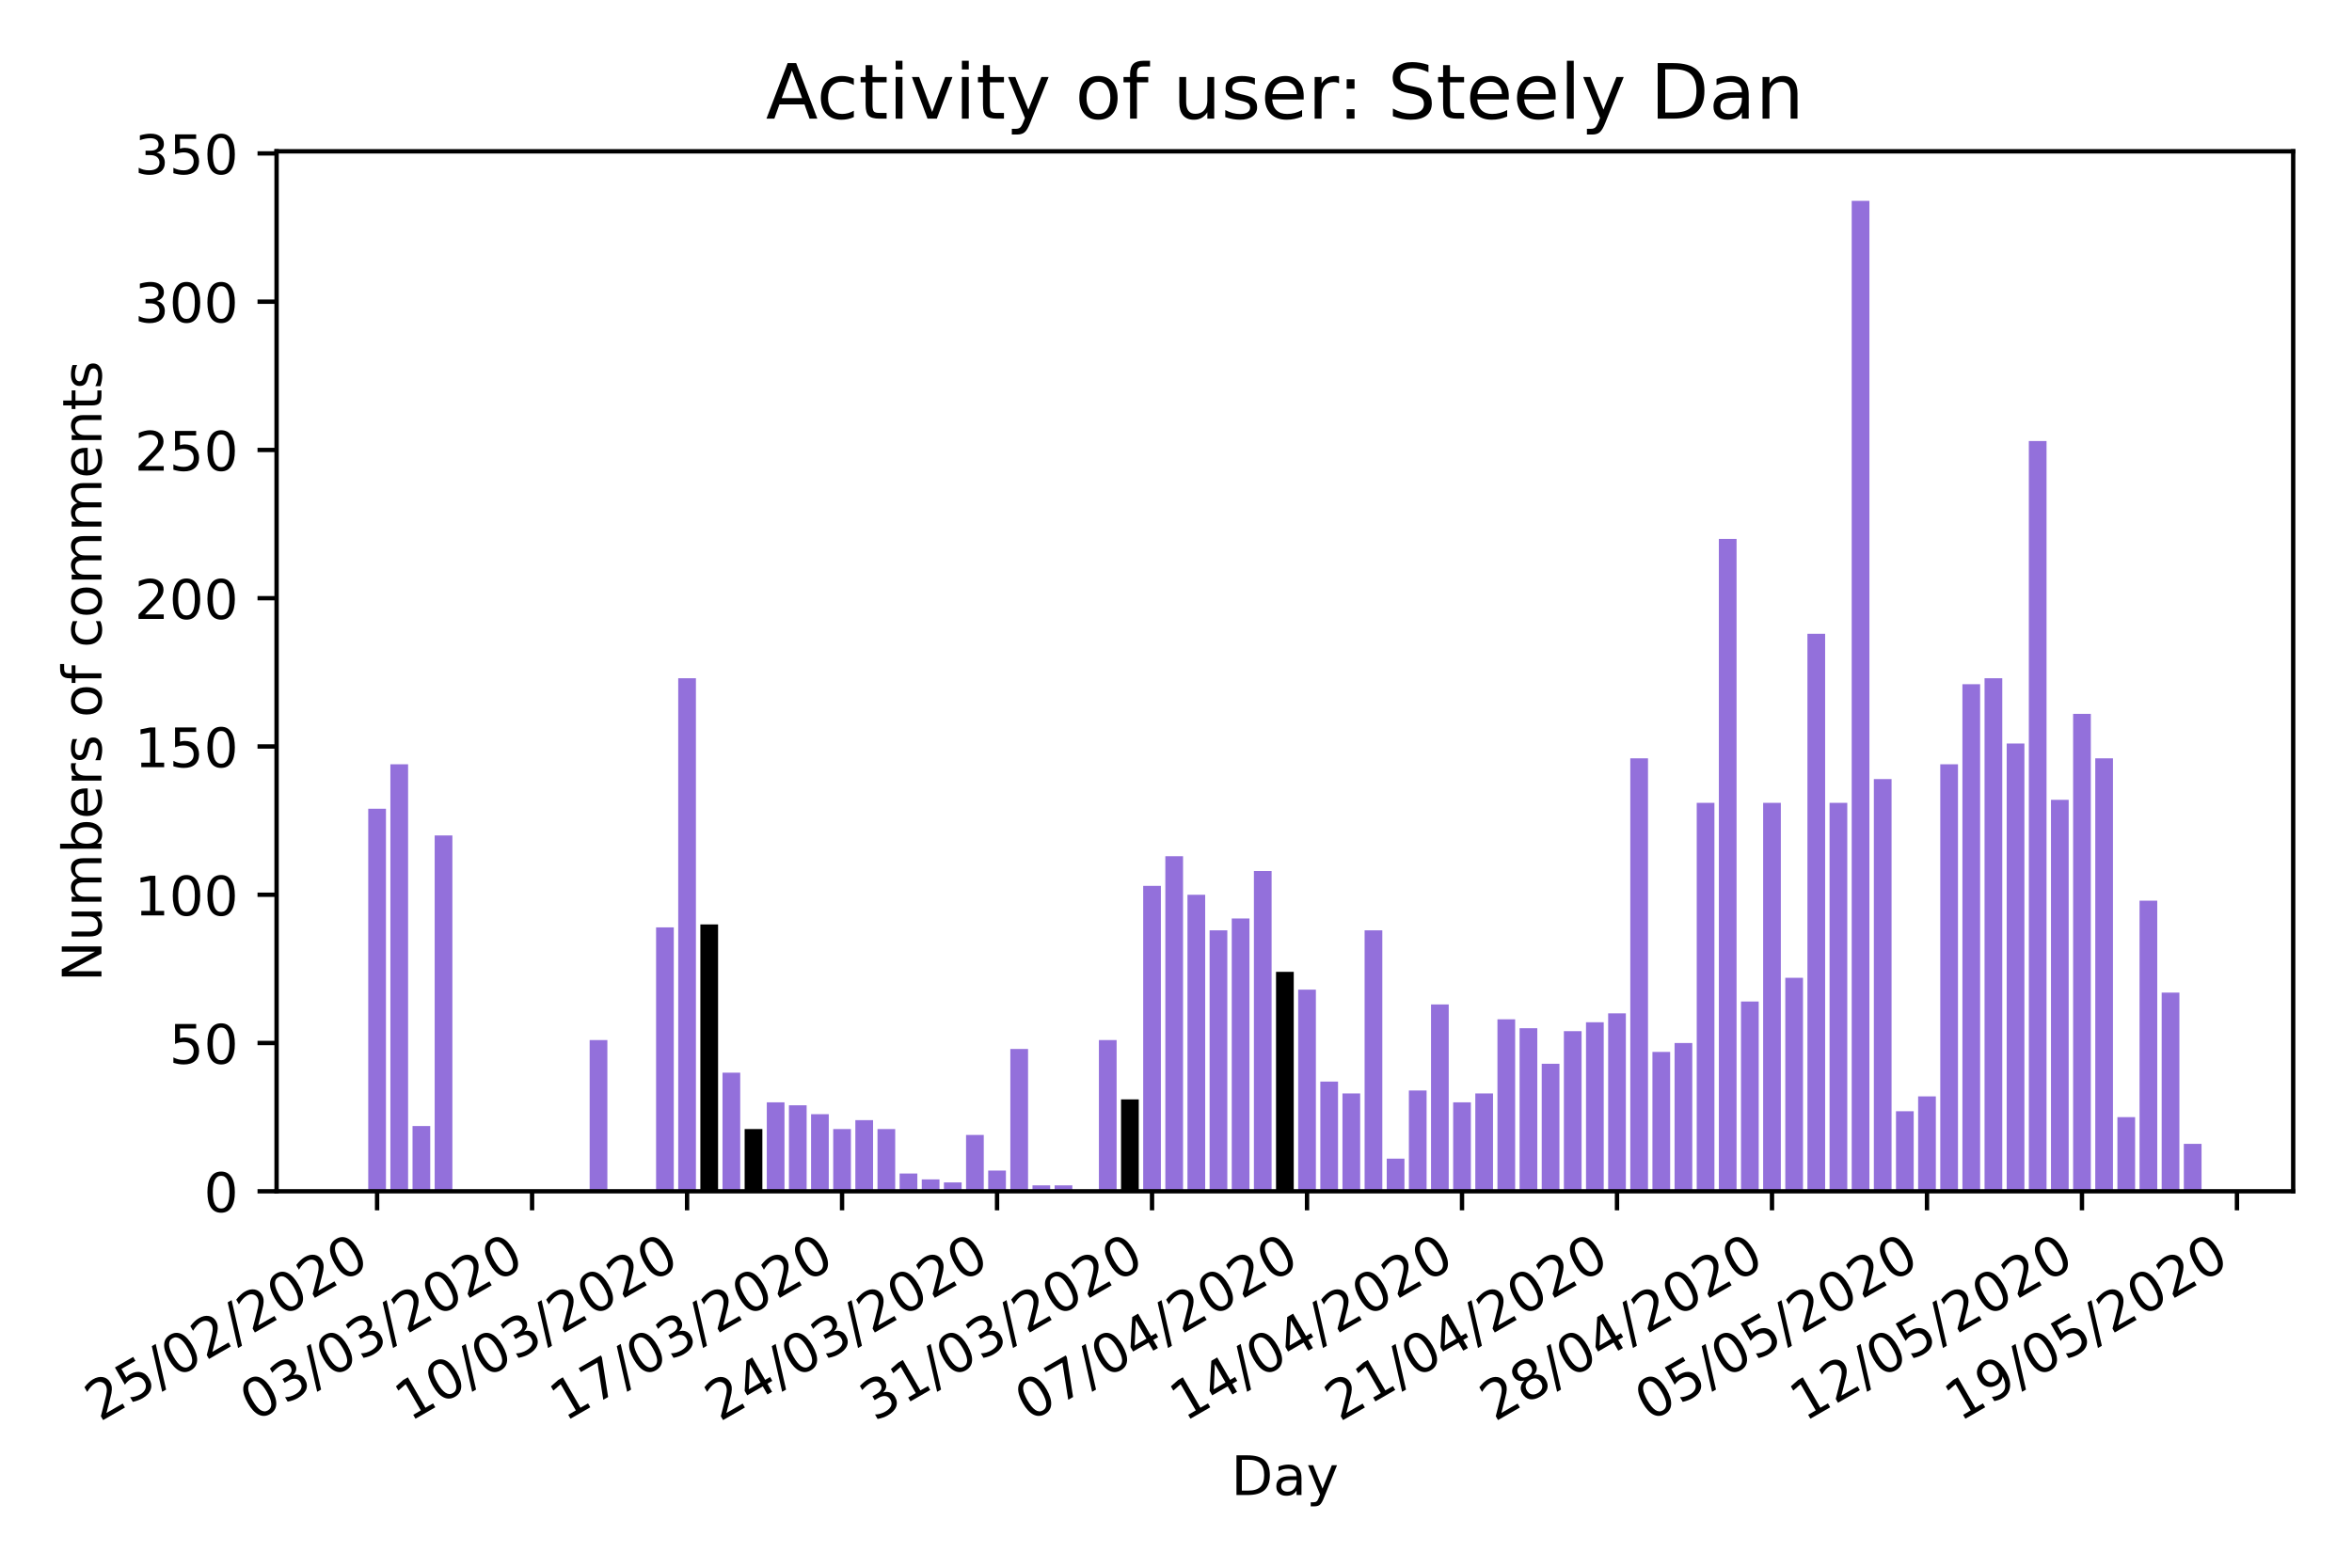 <?xml version="1.0" encoding="utf-8" standalone="no"?>
<!DOCTYPE svg PUBLIC "-//W3C//DTD SVG 1.1//EN"
  "http://www.w3.org/Graphics/SVG/1.1/DTD/svg11.dtd">
<!-- Created with matplotlib (https://matplotlib.org/) -->
<svg height="288pt" version="1.1" viewBox="0 0 432 288" width="432pt" xmlns="http://www.w3.org/2000/svg" xmlns:xlink="http://www.w3.org/1999/xlink">
 <defs>
  <style type="text/css">
*{stroke-linecap:butt;stroke-linejoin:round;}
  </style>
 </defs>
 <g id="figure_1">
  <g id="patch_1">
   <path d="M 0 288 
L 432 288 
L 432 0 
L 0 0 
z
" style="fill:#ffffff;"/>
  </g>
  <g id="axes_1">
   <g id="patch_2">
    <path d="M 50.8 218.852 
L 421.2 218.852 
L 421.2 27.8 
L 50.8 27.8 
z
" style="fill:#ffffff;"/>
   </g>
   <g id="patch_3">
    <path clip-path="url(#pb68d5f5816)" d="M 67.636 218.852 
L 70.89 218.852 
L 70.89 148.576 
L 67.636 148.576 
z
" style="fill:#9370db;"/>
   </g>
   <g id="patch_4">
    <path clip-path="url(#pb68d5f5816)" d="M 71.703 218.852 
L 74.957 218.852 
L 74.957 140.405 
L 71.703 140.405 
z
" style="fill:#9370db;"/>
   </g>
   <g id="patch_5">
    <path clip-path="url(#pb68d5f5816)" d="M 75.77 218.852 
L 79.023 218.852 
L 79.023 206.867 
L 75.77 206.867 
z
" style="fill:#9370db;"/>
   </g>
   <g id="patch_6">
    <path clip-path="url(#pb68d5f5816)" d="M 79.837 218.852 
L 83.09 218.852 
L 83.09 153.479 
L 79.837 153.479 
z
" style="fill:#9370db;"/>
   </g>
   <g id="patch_7">
    <path clip-path="url(#pb68d5f5816)" d="M 108.304 218.852 
L 111.557 218.852 
L 111.557 191.069 
L 108.304 191.069 
z
" style="fill:#9370db;"/>
   </g>
   <g id="patch_8">
    <path clip-path="url(#pb68d5f5816)" d="M 120.504 218.852 
L 123.758 218.852 
L 123.758 170.367 
L 120.504 170.367 
z
" style="fill:#9370db;"/>
   </g>
   <g id="patch_9">
    <path clip-path="url(#pb68d5f5816)" d="M 124.571 218.852 
L 127.824 218.852 
L 127.824 124.606 
L 124.571 124.606 
z
" style="fill:#9370db;"/>
   </g>
   <g id="patch_10">
    <path clip-path="url(#pb68d5f5816)" d="M 128.638 218.852 
L 131.891 218.852 
L 131.891 169.823 
L 128.638 169.823 
z
"/>
   </g>
   <g id="patch_11">
    <path clip-path="url(#pb68d5f5816)" d="M 132.704 218.852 
L 135.958 218.852 
L 135.958 197.061 
L 132.704 197.061 
z
" style="fill:#9370db;"/>
   </g>
   <g id="patch_12">
    <path clip-path="url(#pb68d5f5816)" d="M 136.771 218.852 
L 140.025 218.852 
L 140.025 207.412 
L 136.771 207.412 
z
"/>
   </g>
   <g id="patch_13">
    <path clip-path="url(#pb68d5f5816)" d="M 140.838 218.852 
L 144.091 218.852 
L 144.091 202.509 
L 140.838 202.509 
z
" style="fill:#9370db;"/>
   </g>
   <g id="patch_14">
    <path clip-path="url(#pb68d5f5816)" d="M 144.905 218.852 
L 148.158 218.852 
L 148.158 203.054 
L 144.905 203.054 
z
" style="fill:#9370db;"/>
   </g>
   <g id="patch_15">
    <path clip-path="url(#pb68d5f5816)" d="M 148.971 218.852 
L 152.225 218.852 
L 152.225 204.688 
L 148.971 204.688 
z
" style="fill:#9370db;"/>
   </g>
   <g id="patch_16">
    <path clip-path="url(#pb68d5f5816)" d="M 153.038 218.852 
L 156.292 218.852 
L 156.292 207.412 
L 153.038 207.412 
z
" style="fill:#9370db;"/>
   </g>
   <g id="patch_17">
    <path clip-path="url(#pb68d5f5816)" d="M 157.105 218.852 
L 160.358 218.852 
L 160.358 205.778 
L 157.105 205.778 
z
" style="fill:#9370db;"/>
   </g>
   <g id="patch_18">
    <path clip-path="url(#pb68d5f5816)" d="M 161.172 218.852 
L 164.425 218.852 
L 164.425 207.412 
L 161.172 207.412 
z
" style="fill:#9370db;"/>
   </g>
   <g id="patch_19">
    <path clip-path="url(#pb68d5f5816)" d="M 165.238 218.852 
L 168.492 218.852 
L 168.492 215.584 
L 165.238 215.584 
z
" style="fill:#9370db;"/>
   </g>
   <g id="patch_20">
    <path clip-path="url(#pb68d5f5816)" d="M 169.305 218.852 
L 172.559 218.852 
L 172.559 216.673 
L 169.305 216.673 
z
" style="fill:#9370db;"/>
   </g>
   <g id="patch_21">
    <path clip-path="url(#pb68d5f5816)" d="M 173.372 218.852 
L 176.625 218.852 
L 176.625 217.218 
L 173.372 217.218 
z
" style="fill:#9370db;"/>
   </g>
   <g id="patch_22">
    <path clip-path="url(#pb68d5f5816)" d="M 177.439 218.852 
L 180.692 218.852 
L 180.692 208.502 
L 177.439 208.502 
z
" style="fill:#9370db;"/>
   </g>
   <g id="patch_23">
    <path clip-path="url(#pb68d5f5816)" d="M 181.505 218.852 
L 184.759 218.852 
L 184.759 215.039 
L 181.505 215.039 
z
" style="fill:#9370db;"/>
   </g>
   <g id="patch_24">
    <path clip-path="url(#pb68d5f5816)" d="M 185.572 218.852 
L 188.826 218.852 
L 188.826 192.703 
L 185.572 192.703 
z
" style="fill:#9370db;"/>
   </g>
   <g id="patch_25">
    <path clip-path="url(#pb68d5f5816)" d="M 189.639 218.852 
L 192.892 218.852 
L 192.892 217.763 
L 189.639 217.763 
z
" style="fill:#9370db;"/>
   </g>
   <g id="patch_26">
    <path clip-path="url(#pb68d5f5816)" d="M 193.706 218.852 
L 196.959 218.852 
L 196.959 217.763 
L 193.706 217.763 
z
" style="fill:#9370db;"/>
   </g>
   <g id="patch_27">
    <path clip-path="url(#pb68d5f5816)" d="M 201.839 218.852 
L 205.093 218.852 
L 205.093 191.069 
L 201.839 191.069 
z
" style="fill:#9370db;"/>
   </g>
   <g id="patch_28">
    <path clip-path="url(#pb68d5f5816)" d="M 205.906 218.852 
L 209.159 218.852 
L 209.159 201.964 
L 205.906 201.964 
z
"/>
   </g>
   <g id="patch_29">
    <path clip-path="url(#pb68d5f5816)" d="M 214.04 218.852 
L 217.293 218.852 
L 217.293 157.293 
L 214.04 157.293 
z
" style="fill:#9370db;"/>
   </g>
   <g id="patch_30">
    <path clip-path="url(#pb68d5f5816)" d="M 209.973 218.852 
L 213.226 218.852 
L 213.226 162.741 
L 209.973 162.741 
z
" style="fill:#9370db;"/>
   </g>
   <g id="patch_31">
    <path clip-path="url(#pb68d5f5816)" d="M 218.106 218.852 
L 221.36 218.852 
L 221.36 164.375 
L 218.106 164.375 
z
" style="fill:#9370db;"/>
   </g>
   <g id="patch_32">
    <path clip-path="url(#pb68d5f5816)" d="M 222.173 218.852 
L 225.426 218.852 
L 225.426 170.912 
L 222.173 170.912 
z
" style="fill:#9370db;"/>
   </g>
   <g id="patch_33">
    <path clip-path="url(#pb68d5f5816)" d="M 226.24 218.852 
L 229.493 218.852 
L 229.493 168.733 
L 226.24 168.733 
z
" style="fill:#9370db;"/>
   </g>
   <g id="patch_34">
    <path clip-path="url(#pb68d5f5816)" d="M 230.307 218.852 
L 233.56 218.852 
L 233.56 160.017 
L 230.307 160.017 
z
" style="fill:#9370db;"/>
   </g>
   <g id="patch_35">
    <path clip-path="url(#pb68d5f5816)" d="M 234.373 218.852 
L 237.627 218.852 
L 237.627 178.539 
L 234.373 178.539 
z
"/>
   </g>
   <g id="patch_36">
    <path clip-path="url(#pb68d5f5816)" d="M 238.44 218.852 
L 241.693 218.852 
L 241.693 181.808 
L 238.44 181.808 
z
" style="fill:#9370db;"/>
   </g>
   <g id="patch_37">
    <path clip-path="url(#pb68d5f5816)" d="M 242.507 218.852 
L 245.76 218.852 
L 245.76 198.696 
L 242.507 198.696 
z
" style="fill:#9370db;"/>
   </g>
   <g id="patch_38">
    <path clip-path="url(#pb68d5f5816)" d="M 246.574 218.852 
L 249.827 218.852 
L 249.827 200.875 
L 246.574 200.875 
z
" style="fill:#9370db;"/>
   </g>
   <g id="patch_39">
    <path clip-path="url(#pb68d5f5816)" d="M 250.64 218.852 
L 253.894 218.852 
L 253.894 170.912 
L 250.64 170.912 
z
" style="fill:#9370db;"/>
   </g>
   <g id="patch_40">
    <path clip-path="url(#pb68d5f5816)" d="M 254.707 218.852 
L 257.96 218.852 
L 257.96 212.86 
L 254.707 212.86 
z
" style="fill:#9370db;"/>
   </g>
   <g id="patch_41">
    <path clip-path="url(#pb68d5f5816)" d="M 258.774 218.852 
L 262.027 218.852 
L 262.027 200.33 
L 258.774 200.33 
z
" style="fill:#9370db;"/>
   </g>
   <g id="patch_42">
    <path clip-path="url(#pb68d5f5816)" d="M 262.841 218.852 
L 266.094 218.852 
L 266.094 184.531 
L 262.841 184.531 
z
" style="fill:#9370db;"/>
   </g>
   <g id="patch_43">
    <path clip-path="url(#pb68d5f5816)" d="M 266.907 218.852 
L 270.161 218.852 
L 270.161 202.509 
L 266.907 202.509 
z
" style="fill:#9370db;"/>
   </g>
   <g id="patch_44">
    <path clip-path="url(#pb68d5f5816)" d="M 270.974 218.852 
L 274.227 218.852 
L 274.227 200.875 
L 270.974 200.875 
z
" style="fill:#9370db;"/>
   </g>
   <g id="patch_45">
    <path clip-path="url(#pb68d5f5816)" d="M 275.041 218.852 
L 278.294 218.852 
L 278.294 187.255 
L 275.041 187.255 
z
" style="fill:#9370db;"/>
   </g>
   <g id="patch_46">
    <path clip-path="url(#pb68d5f5816)" d="M 279.108 218.852 
L 282.361 218.852 
L 282.361 188.89 
L 279.108 188.89 
z
" style="fill:#9370db;"/>
   </g>
   <g id="patch_47">
    <path clip-path="url(#pb68d5f5816)" d="M 283.174 218.852 
L 286.428 218.852 
L 286.428 195.427 
L 283.174 195.427 
z
" style="fill:#9370db;"/>
   </g>
   <g id="patch_48">
    <path clip-path="url(#pb68d5f5816)" d="M 287.241 218.852 
L 290.495 218.852 
L 290.495 189.434 
L 287.241 189.434 
z
" style="fill:#9370db;"/>
   </g>
   <g id="patch_49">
    <path clip-path="url(#pb68d5f5816)" d="M 291.308 218.852 
L 294.561 218.852 
L 294.561 187.8 
L 291.308 187.8 
z
" style="fill:#9370db;"/>
   </g>
   <g id="patch_50">
    <path clip-path="url(#pb68d5f5816)" d="M 295.375 218.852 
L 298.628 218.852 
L 298.628 186.166 
L 295.375 186.166 
z
" style="fill:#9370db;"/>
   </g>
   <g id="patch_51">
    <path clip-path="url(#pb68d5f5816)" d="M 299.441 218.852 
L 302.695 218.852 
L 302.695 139.315 
L 299.441 139.315 
z
" style="fill:#9370db;"/>
   </g>
   <g id="patch_52">
    <path clip-path="url(#pb68d5f5816)" d="M 303.508 218.852 
L 306.762 218.852 
L 306.762 193.248 
L 303.508 193.248 
z
" style="fill:#9370db;"/>
   </g>
   <g id="patch_53">
    <path clip-path="url(#pb68d5f5816)" d="M 307.575 218.852 
L 310.828 218.852 
L 310.828 191.614 
L 307.575 191.614 
z
" style="fill:#9370db;"/>
   </g>
   <g id="patch_54">
    <path clip-path="url(#pb68d5f5816)" d="M 311.642 218.852 
L 314.895 218.852 
L 314.895 147.487 
L 311.642 147.487 
z
" style="fill:#9370db;"/>
   </g>
   <g id="patch_55">
    <path clip-path="url(#pb68d5f5816)" d="M 315.708 218.852 
L 318.962 218.852 
L 318.962 99.002 
L 315.708 99.002 
z
" style="fill:#9370db;"/>
   </g>
   <g id="patch_56">
    <path clip-path="url(#pb68d5f5816)" d="M 319.775 218.852 
L 323.029 218.852 
L 323.029 183.987 
L 319.775 183.987 
z
" style="fill:#9370db;"/>
   </g>
   <g id="patch_57">
    <path clip-path="url(#pb68d5f5816)" d="M 323.842 218.852 
L 327.095 218.852 
L 327.095 147.487 
L 323.842 147.487 
z
" style="fill:#9370db;"/>
   </g>
   <g id="patch_58">
    <path clip-path="url(#pb68d5f5816)" d="M 327.909 218.852 
L 331.162 218.852 
L 331.162 179.629 
L 327.909 179.629 
z
" style="fill:#9370db;"/>
   </g>
   <g id="patch_59">
    <path clip-path="url(#pb68d5f5816)" d="M 331.975 218.852 
L 335.229 218.852 
L 335.229 116.435 
L 331.975 116.435 
z
" style="fill:#9370db;"/>
   </g>
   <g id="patch_60">
    <path clip-path="url(#pb68d5f5816)" d="M 336.042 218.852 
L 339.296 218.852 
L 339.296 147.487 
L 336.042 147.487 
z
" style="fill:#9370db;"/>
   </g>
   <g id="patch_61">
    <path clip-path="url(#pb68d5f5816)" d="M 340.109 218.852 
L 343.362 218.852 
L 343.362 36.898 
L 340.109 36.898 
z
" style="fill:#9370db;"/>
   </g>
   <g id="patch_62">
    <path clip-path="url(#pb68d5f5816)" d="M 344.176 218.852 
L 347.429 218.852 
L 347.429 143.129 
L 344.176 143.129 
z
" style="fill:#9370db;"/>
   </g>
   <g id="patch_63">
    <path clip-path="url(#pb68d5f5816)" d="M 348.242 218.852 
L 351.496 218.852 
L 351.496 204.143 
L 348.242 204.143 
z
" style="fill:#9370db;"/>
   </g>
   <g id="patch_64">
    <path clip-path="url(#pb68d5f5816)" d="M 352.309 218.852 
L 355.563 218.852 
L 355.563 201.419 
L 352.309 201.419 
z
" style="fill:#9370db;"/>
   </g>
   <g id="patch_65">
    <path clip-path="url(#pb68d5f5816)" d="M 356.376 218.852 
L 359.629 218.852 
L 359.629 140.405 
L 356.376 140.405 
z
" style="fill:#9370db;"/>
   </g>
   <g id="patch_66">
    <path clip-path="url(#pb68d5f5816)" d="M 360.443 218.852 
L 363.696 218.852 
L 363.696 125.696 
L 360.443 125.696 
z
" style="fill:#9370db;"/>
   </g>
   <g id="patch_67">
    <path clip-path="url(#pb68d5f5816)" d="M 364.509 218.852 
L 367.763 218.852 
L 367.763 124.606 
L 364.509 124.606 
z
" style="fill:#9370db;"/>
   </g>
   <g id="patch_68">
    <path clip-path="url(#pb68d5f5816)" d="M 368.576 218.852 
L 371.83 218.852 
L 371.83 136.591 
L 368.576 136.591 
z
" style="fill:#9370db;"/>
   </g>
   <g id="patch_69">
    <path clip-path="url(#pb68d5f5816)" d="M 372.643 218.852 
L 375.896 218.852 
L 375.896 81.024 
L 372.643 81.024 
z
" style="fill:#9370db;"/>
   </g>
   <g id="patch_70">
    <path clip-path="url(#pb68d5f5816)" d="M 376.71 218.852 
L 379.963 218.852 
L 379.963 146.942 
L 376.71 146.942 
z
" style="fill:#9370db;"/>
   </g>
   <g id="patch_71">
    <path clip-path="url(#pb68d5f5816)" d="M 380.776 218.852 
L 384.03 218.852 
L 384.03 131.144 
L 380.776 131.144 
z
" style="fill:#9370db;"/>
   </g>
   <g id="patch_72">
    <path clip-path="url(#pb68d5f5816)" d="M 384.843 218.852 
L 388.097 218.852 
L 388.097 139.315 
L 384.843 139.315 
z
" style="fill:#9370db;"/>
   </g>
   <g id="patch_73">
    <path clip-path="url(#pb68d5f5816)" d="M 388.91 218.852 
L 392.163 218.852 
L 392.163 205.233 
L 388.91 205.233 
z
" style="fill:#9370db;"/>
   </g>
   <g id="patch_74">
    <path clip-path="url(#pb68d5f5816)" d="M 392.977 218.852 
L 396.23 218.852 
L 396.23 165.464 
L 392.977 165.464 
z
" style="fill:#9370db;"/>
   </g>
   <g id="patch_75">
    <path clip-path="url(#pb68d5f5816)" d="M 397.043 218.852 
L 400.297 218.852 
L 400.297 182.352 
L 397.043 182.352 
z
" style="fill:#9370db;"/>
   </g>
   <g id="patch_76">
    <path clip-path="url(#pb68d5f5816)" d="M 401.11 218.852 
L 404.364 218.852 
L 404.364 210.136 
L 401.11 210.136 
z
" style="fill:#9370db;"/>
   </g>
   <g id="matplotlib.axis_1">
    <g id="xtick_1">
     <g id="line2d_1">
      <defs>
       <path d="M 0 0 
L 0 3.5 
" id="mc9f3b61555" style="stroke:#000000;stroke-width:0.8;"/>
      </defs>
      <g>
       <use style="stroke:#000000;stroke-width:0.8;" x="69.263" xlink:href="#mc9f3b61555" y="218.852"/>
      </g>
     </g>
     <g id="text_1">
      <!-- 25/02/2020 -->
      <defs>
       <path d="M 19.188 8.297 
L 53.609 8.297 
L 53.609 0 
L 7.328 0 
L 7.328 8.297 
Q 12.938 14.109 22.625 23.891 
Q 32.328 33.688 34.812 36.531 
Q 39.547 41.844 41.422 45.531 
Q 43.312 49.219 43.312 52.781 
Q 43.312 58.594 39.234 62.25 
Q 35.156 65.922 28.609 65.922 
Q 23.969 65.922 18.812 64.312 
Q 13.672 62.703 7.812 59.422 
L 7.812 69.391 
Q 13.766 71.781 18.938 73 
Q 24.125 74.219 28.422 74.219 
Q 39.75 74.219 46.484 68.547 
Q 53.219 62.891 53.219 53.422 
Q 53.219 48.922 51.531 44.891 
Q 49.859 40.875 45.406 35.406 
Q 44.188 33.984 37.641 27.219 
Q 31.109 20.453 19.188 8.297 
z
" id="DejaVuSans-50"/>
       <path d="M 10.797 72.906 
L 49.516 72.906 
L 49.516 64.594 
L 19.828 64.594 
L 19.828 46.734 
Q 21.969 47.469 24.109 47.828 
Q 26.266 48.188 28.422 48.188 
Q 40.625 48.188 47.75 41.5 
Q 54.891 34.812 54.891 23.391 
Q 54.891 11.625 47.562 5.094 
Q 40.234 -1.422 26.906 -1.422 
Q 22.312 -1.422 17.547 -0.641 
Q 12.797 0.141 7.719 1.703 
L 7.719 11.625 
Q 12.109 9.234 16.797 8.062 
Q 21.484 6.891 26.703 6.891 
Q 35.156 6.891 40.078 11.328 
Q 45.016 15.766 45.016 23.391 
Q 45.016 31 40.078 35.438 
Q 35.156 39.891 26.703 39.891 
Q 22.75 39.891 18.812 39.016 
Q 14.891 38.141 10.797 36.281 
z
" id="DejaVuSans-53"/>
       <path d="M 25.391 72.906 
L 33.688 72.906 
L 8.297 -9.281 
L 0 -9.281 
z
" id="DejaVuSans-47"/>
       <path d="M 31.781 66.406 
Q 24.172 66.406 20.328 58.906 
Q 16.5 51.422 16.5 36.375 
Q 16.5 21.391 20.328 13.891 
Q 24.172 6.391 31.781 6.391 
Q 39.453 6.391 43.281 13.891 
Q 47.125 21.391 47.125 36.375 
Q 47.125 51.422 43.281 58.906 
Q 39.453 66.406 31.781 66.406 
z
M 31.781 74.219 
Q 44.047 74.219 50.516 64.516 
Q 56.984 54.828 56.984 36.375 
Q 56.984 17.969 50.516 8.266 
Q 44.047 -1.422 31.781 -1.422 
Q 19.531 -1.422 13.062 8.266 
Q 6.594 17.969 6.594 36.375 
Q 6.594 54.828 13.062 64.516 
Q 19.531 74.219 31.781 74.219 
z
" id="DejaVuSans-48"/>
      </defs>
      <g transform="translate(18.308 261.251)rotate(-30)scale(0.1 -0.1)">
       <use xlink:href="#DejaVuSans-50"/>
       <use x="63.623" xlink:href="#DejaVuSans-53"/>
       <use x="127.246" xlink:href="#DejaVuSans-47"/>
       <use x="160.938" xlink:href="#DejaVuSans-48"/>
       <use x="224.561" xlink:href="#DejaVuSans-50"/>
       <use x="288.184" xlink:href="#DejaVuSans-47"/>
       <use x="321.875" xlink:href="#DejaVuSans-50"/>
       <use x="385.498" xlink:href="#DejaVuSans-48"/>
       <use x="449.121" xlink:href="#DejaVuSans-50"/>
       <use x="512.744" xlink:href="#DejaVuSans-48"/>
      </g>
     </g>
    </g>
    <g id="xtick_2">
     <g id="line2d_2">
      <g>
       <use style="stroke:#000000;stroke-width:0.8;" x="97.73" xlink:href="#mc9f3b61555" y="218.852"/>
      </g>
     </g>
     <g id="text_2">
      <!-- 03/03/2020 -->
      <defs>
       <path d="M 40.578 39.312 
Q 47.656 37.797 51.625 33 
Q 55.609 28.219 55.609 21.188 
Q 55.609 10.406 48.188 4.484 
Q 40.766 -1.422 27.094 -1.422 
Q 22.516 -1.422 17.656 -0.516 
Q 12.797 0.391 7.625 2.203 
L 7.625 11.719 
Q 11.719 9.328 16.594 8.109 
Q 21.484 6.891 26.812 6.891 
Q 36.078 6.891 40.938 10.547 
Q 45.797 14.203 45.797 21.188 
Q 45.797 27.641 41.281 31.266 
Q 36.766 34.906 28.719 34.906 
L 20.219 34.906 
L 20.219 43.016 
L 29.109 43.016 
Q 36.375 43.016 40.234 45.922 
Q 44.094 48.828 44.094 54.297 
Q 44.094 59.906 40.109 62.906 
Q 36.141 65.922 28.719 65.922 
Q 24.656 65.922 20.016 65.031 
Q 15.375 64.156 9.812 62.312 
L 9.812 71.094 
Q 15.438 72.656 20.344 73.438 
Q 25.25 74.219 29.594 74.219 
Q 40.828 74.219 47.359 69.109 
Q 53.906 64.016 53.906 55.328 
Q 53.906 49.266 50.438 45.094 
Q 46.969 40.922 40.578 39.312 
z
" id="DejaVuSans-51"/>
      </defs>
      <g transform="translate(46.775 261.251)rotate(-30)scale(0.1 -0.1)">
       <use xlink:href="#DejaVuSans-48"/>
       <use x="63.623" xlink:href="#DejaVuSans-51"/>
       <use x="127.246" xlink:href="#DejaVuSans-47"/>
       <use x="160.938" xlink:href="#DejaVuSans-48"/>
       <use x="224.561" xlink:href="#DejaVuSans-51"/>
       <use x="288.184" xlink:href="#DejaVuSans-47"/>
       <use x="321.875" xlink:href="#DejaVuSans-50"/>
       <use x="385.498" xlink:href="#DejaVuSans-48"/>
       <use x="449.121" xlink:href="#DejaVuSans-50"/>
       <use x="512.744" xlink:href="#DejaVuSans-48"/>
      </g>
     </g>
    </g>
    <g id="xtick_3">
     <g id="line2d_3">
      <g>
       <use style="stroke:#000000;stroke-width:0.8;" x="126.198" xlink:href="#mc9f3b61555" y="218.852"/>
      </g>
     </g>
     <g id="text_3">
      <!-- 10/03/2020 -->
      <defs>
       <path d="M 12.406 8.297 
L 28.516 8.297 
L 28.516 63.922 
L 10.984 60.406 
L 10.984 69.391 
L 28.422 72.906 
L 38.281 72.906 
L 38.281 8.297 
L 54.391 8.297 
L 54.391 0 
L 12.406 0 
z
" id="DejaVuSans-49"/>
      </defs>
      <g transform="translate(75.242 261.251)rotate(-30)scale(0.1 -0.1)">
       <use xlink:href="#DejaVuSans-49"/>
       <use x="63.623" xlink:href="#DejaVuSans-48"/>
       <use x="127.246" xlink:href="#DejaVuSans-47"/>
       <use x="160.938" xlink:href="#DejaVuSans-48"/>
       <use x="224.561" xlink:href="#DejaVuSans-51"/>
       <use x="288.184" xlink:href="#DejaVuSans-47"/>
       <use x="321.875" xlink:href="#DejaVuSans-50"/>
       <use x="385.498" xlink:href="#DejaVuSans-48"/>
       <use x="449.121" xlink:href="#DejaVuSans-50"/>
       <use x="512.744" xlink:href="#DejaVuSans-48"/>
      </g>
     </g>
    </g>
    <g id="xtick_4">
     <g id="line2d_4">
      <g>
       <use style="stroke:#000000;stroke-width:0.8;" x="154.665" xlink:href="#mc9f3b61555" y="218.852"/>
      </g>
     </g>
     <g id="text_4">
      <!-- 17/03/2020 -->
      <defs>
       <path d="M 8.203 72.906 
L 55.078 72.906 
L 55.078 68.703 
L 28.609 0 
L 18.312 0 
L 43.219 64.594 
L 8.203 64.594 
z
" id="DejaVuSans-55"/>
      </defs>
      <g transform="translate(103.71 261.251)rotate(-30)scale(0.1 -0.1)">
       <use xlink:href="#DejaVuSans-49"/>
       <use x="63.623" xlink:href="#DejaVuSans-55"/>
       <use x="127.246" xlink:href="#DejaVuSans-47"/>
       <use x="160.938" xlink:href="#DejaVuSans-48"/>
       <use x="224.561" xlink:href="#DejaVuSans-51"/>
       <use x="288.184" xlink:href="#DejaVuSans-47"/>
       <use x="321.875" xlink:href="#DejaVuSans-50"/>
       <use x="385.498" xlink:href="#DejaVuSans-48"/>
       <use x="449.121" xlink:href="#DejaVuSans-50"/>
       <use x="512.744" xlink:href="#DejaVuSans-48"/>
      </g>
     </g>
    </g>
    <g id="xtick_5">
     <g id="line2d_5">
      <g>
       <use style="stroke:#000000;stroke-width:0.8;" x="183.132" xlink:href="#mc9f3b61555" y="218.852"/>
      </g>
     </g>
     <g id="text_5">
      <!-- 24/03/2020 -->
      <defs>
       <path d="M 37.797 64.312 
L 12.891 25.391 
L 37.797 25.391 
z
M 35.203 72.906 
L 47.609 72.906 
L 47.609 25.391 
L 58.016 25.391 
L 58.016 17.188 
L 47.609 17.188 
L 47.609 0 
L 37.797 0 
L 37.797 17.188 
L 4.891 17.188 
L 4.891 26.703 
z
" id="DejaVuSans-52"/>
      </defs>
      <g transform="translate(132.177 261.251)rotate(-30)scale(0.1 -0.1)">
       <use xlink:href="#DejaVuSans-50"/>
       <use x="63.623" xlink:href="#DejaVuSans-52"/>
       <use x="127.246" xlink:href="#DejaVuSans-47"/>
       <use x="160.938" xlink:href="#DejaVuSans-48"/>
       <use x="224.561" xlink:href="#DejaVuSans-51"/>
       <use x="288.184" xlink:href="#DejaVuSans-47"/>
       <use x="321.875" xlink:href="#DejaVuSans-50"/>
       <use x="385.498" xlink:href="#DejaVuSans-48"/>
       <use x="449.121" xlink:href="#DejaVuSans-50"/>
       <use x="512.744" xlink:href="#DejaVuSans-48"/>
      </g>
     </g>
    </g>
    <g id="xtick_6">
     <g id="line2d_6">
      <g>
       <use style="stroke:#000000;stroke-width:0.8;" x="211.599" xlink:href="#mc9f3b61555" y="218.852"/>
      </g>
     </g>
     <g id="text_6">
      <!-- 31/03/2020 -->
      <g transform="translate(160.644 261.251)rotate(-30)scale(0.1 -0.1)">
       <use xlink:href="#DejaVuSans-51"/>
       <use x="63.623" xlink:href="#DejaVuSans-49"/>
       <use x="127.246" xlink:href="#DejaVuSans-47"/>
       <use x="160.938" xlink:href="#DejaVuSans-48"/>
       <use x="224.561" xlink:href="#DejaVuSans-51"/>
       <use x="288.184" xlink:href="#DejaVuSans-47"/>
       <use x="321.875" xlink:href="#DejaVuSans-50"/>
       <use x="385.498" xlink:href="#DejaVuSans-48"/>
       <use x="449.121" xlink:href="#DejaVuSans-50"/>
       <use x="512.744" xlink:href="#DejaVuSans-48"/>
      </g>
     </g>
    </g>
    <g id="xtick_7">
     <g id="line2d_7">
      <g>
       <use style="stroke:#000000;stroke-width:0.8;" x="240.067" xlink:href="#mc9f3b61555" y="218.852"/>
      </g>
     </g>
     <g id="text_7">
      <!-- 07/04/2020 -->
      <g transform="translate(189.111 261.251)rotate(-30)scale(0.1 -0.1)">
       <use xlink:href="#DejaVuSans-48"/>
       <use x="63.623" xlink:href="#DejaVuSans-55"/>
       <use x="127.246" xlink:href="#DejaVuSans-47"/>
       <use x="160.938" xlink:href="#DejaVuSans-48"/>
       <use x="224.561" xlink:href="#DejaVuSans-52"/>
       <use x="288.184" xlink:href="#DejaVuSans-47"/>
       <use x="321.875" xlink:href="#DejaVuSans-50"/>
       <use x="385.498" xlink:href="#DejaVuSans-48"/>
       <use x="449.121" xlink:href="#DejaVuSans-50"/>
       <use x="512.744" xlink:href="#DejaVuSans-48"/>
      </g>
     </g>
    </g>
    <g id="xtick_8">
     <g id="line2d_8">
      <g>
       <use style="stroke:#000000;stroke-width:0.8;" x="268.534" xlink:href="#mc9f3b61555" y="218.852"/>
      </g>
     </g>
     <g id="text_8">
      <!-- 14/04/2020 -->
      <g transform="translate(217.579 261.251)rotate(-30)scale(0.1 -0.1)">
       <use xlink:href="#DejaVuSans-49"/>
       <use x="63.623" xlink:href="#DejaVuSans-52"/>
       <use x="127.246" xlink:href="#DejaVuSans-47"/>
       <use x="160.938" xlink:href="#DejaVuSans-48"/>
       <use x="224.561" xlink:href="#DejaVuSans-52"/>
       <use x="288.184" xlink:href="#DejaVuSans-47"/>
       <use x="321.875" xlink:href="#DejaVuSans-50"/>
       <use x="385.498" xlink:href="#DejaVuSans-48"/>
       <use x="449.121" xlink:href="#DejaVuSans-50"/>
       <use x="512.744" xlink:href="#DejaVuSans-48"/>
      </g>
     </g>
    </g>
    <g id="xtick_9">
     <g id="line2d_9">
      <g>
       <use style="stroke:#000000;stroke-width:0.8;" x="297.001" xlink:href="#mc9f3b61555" y="218.852"/>
      </g>
     </g>
     <g id="text_9">
      <!-- 21/04/2020 -->
      <g transform="translate(246.046 261.251)rotate(-30)scale(0.1 -0.1)">
       <use xlink:href="#DejaVuSans-50"/>
       <use x="63.623" xlink:href="#DejaVuSans-49"/>
       <use x="127.246" xlink:href="#DejaVuSans-47"/>
       <use x="160.938" xlink:href="#DejaVuSans-48"/>
       <use x="224.561" xlink:href="#DejaVuSans-52"/>
       <use x="288.184" xlink:href="#DejaVuSans-47"/>
       <use x="321.875" xlink:href="#DejaVuSans-50"/>
       <use x="385.498" xlink:href="#DejaVuSans-48"/>
       <use x="449.121" xlink:href="#DejaVuSans-50"/>
       <use x="512.744" xlink:href="#DejaVuSans-48"/>
      </g>
     </g>
    </g>
    <g id="xtick_10">
     <g id="line2d_10">
      <g>
       <use style="stroke:#000000;stroke-width:0.8;" x="325.469" xlink:href="#mc9f3b61555" y="218.852"/>
      </g>
     </g>
     <g id="text_10">
      <!-- 28/04/2020 -->
      <defs>
       <path d="M 31.781 34.625 
Q 24.75 34.625 20.719 30.859 
Q 16.703 27.094 16.703 20.516 
Q 16.703 13.922 20.719 10.156 
Q 24.75 6.391 31.781 6.391 
Q 38.812 6.391 42.859 10.172 
Q 46.922 13.969 46.922 20.516 
Q 46.922 27.094 42.891 30.859 
Q 38.875 34.625 31.781 34.625 
z
M 21.922 38.812 
Q 15.578 40.375 12.031 44.719 
Q 8.5 49.078 8.5 55.328 
Q 8.5 64.062 14.719 69.141 
Q 20.953 74.219 31.781 74.219 
Q 42.672 74.219 48.875 69.141 
Q 55.078 64.062 55.078 55.328 
Q 55.078 49.078 51.531 44.719 
Q 48 40.375 41.703 38.812 
Q 48.828 37.156 52.797 32.312 
Q 56.781 27.484 56.781 20.516 
Q 56.781 9.906 50.312 4.234 
Q 43.844 -1.422 31.781 -1.422 
Q 19.734 -1.422 13.25 4.234 
Q 6.781 9.906 6.781 20.516 
Q 6.781 27.484 10.781 32.312 
Q 14.797 37.156 21.922 38.812 
z
M 18.312 54.391 
Q 18.312 48.734 21.844 45.562 
Q 25.391 42.391 31.781 42.391 
Q 38.141 42.391 41.719 45.562 
Q 45.312 48.734 45.312 54.391 
Q 45.312 60.062 41.719 63.234 
Q 38.141 66.406 31.781 66.406 
Q 25.391 66.406 21.844 63.234 
Q 18.312 60.062 18.312 54.391 
z
" id="DejaVuSans-56"/>
      </defs>
      <g transform="translate(274.513 261.251)rotate(-30)scale(0.1 -0.1)">
       <use xlink:href="#DejaVuSans-50"/>
       <use x="63.623" xlink:href="#DejaVuSans-56"/>
       <use x="127.246" xlink:href="#DejaVuSans-47"/>
       <use x="160.938" xlink:href="#DejaVuSans-48"/>
       <use x="224.561" xlink:href="#DejaVuSans-52"/>
       <use x="288.184" xlink:href="#DejaVuSans-47"/>
       <use x="321.875" xlink:href="#DejaVuSans-50"/>
       <use x="385.498" xlink:href="#DejaVuSans-48"/>
       <use x="449.121" xlink:href="#DejaVuSans-50"/>
       <use x="512.744" xlink:href="#DejaVuSans-48"/>
      </g>
     </g>
    </g>
    <g id="xtick_11">
     <g id="line2d_11">
      <g>
       <use style="stroke:#000000;stroke-width:0.8;" x="353.936" xlink:href="#mc9f3b61555" y="218.852"/>
      </g>
     </g>
     <g id="text_11">
      <!-- 05/05/2020 -->
      <g transform="translate(302.98 261.251)rotate(-30)scale(0.1 -0.1)">
       <use xlink:href="#DejaVuSans-48"/>
       <use x="63.623" xlink:href="#DejaVuSans-53"/>
       <use x="127.246" xlink:href="#DejaVuSans-47"/>
       <use x="160.938" xlink:href="#DejaVuSans-48"/>
       <use x="224.561" xlink:href="#DejaVuSans-53"/>
       <use x="288.184" xlink:href="#DejaVuSans-47"/>
       <use x="321.875" xlink:href="#DejaVuSans-50"/>
       <use x="385.498" xlink:href="#DejaVuSans-48"/>
       <use x="449.121" xlink:href="#DejaVuSans-50"/>
       <use x="512.744" xlink:href="#DejaVuSans-48"/>
      </g>
     </g>
    </g>
    <g id="xtick_12">
     <g id="line2d_12">
      <g>
       <use style="stroke:#000000;stroke-width:0.8;" x="382.403" xlink:href="#mc9f3b61555" y="218.852"/>
      </g>
     </g>
     <g id="text_12">
      <!-- 12/05/2020 -->
      <g transform="translate(331.448 261.251)rotate(-30)scale(0.1 -0.1)">
       <use xlink:href="#DejaVuSans-49"/>
       <use x="63.623" xlink:href="#DejaVuSans-50"/>
       <use x="127.246" xlink:href="#DejaVuSans-47"/>
       <use x="160.938" xlink:href="#DejaVuSans-48"/>
       <use x="224.561" xlink:href="#DejaVuSans-53"/>
       <use x="288.184" xlink:href="#DejaVuSans-47"/>
       <use x="321.875" xlink:href="#DejaVuSans-50"/>
       <use x="385.498" xlink:href="#DejaVuSans-48"/>
       <use x="449.121" xlink:href="#DejaVuSans-50"/>
       <use x="512.744" xlink:href="#DejaVuSans-48"/>
      </g>
     </g>
    </g>
    <g id="xtick_13">
     <g id="line2d_13">
      <g>
       <use style="stroke:#000000;stroke-width:0.8;" x="410.87" xlink:href="#mc9f3b61555" y="218.852"/>
      </g>
     </g>
     <g id="text_13">
      <!-- 19/05/2020 -->
      <defs>
       <path d="M 10.984 1.516 
L 10.984 10.5 
Q 14.703 8.734 18.5 7.812 
Q 22.312 6.891 25.984 6.891 
Q 35.75 6.891 40.891 13.453 
Q 46.047 20.016 46.781 33.406 
Q 43.953 29.203 39.594 26.953 
Q 35.25 24.703 29.984 24.703 
Q 19.047 24.703 12.672 31.312 
Q 6.297 37.938 6.297 49.422 
Q 6.297 60.641 12.938 67.422 
Q 19.578 74.219 30.609 74.219 
Q 43.266 74.219 49.922 64.516 
Q 56.594 54.828 56.594 36.375 
Q 56.594 19.141 48.406 8.859 
Q 40.234 -1.422 26.422 -1.422 
Q 22.703 -1.422 18.891 -0.688 
Q 15.094 0.047 10.984 1.516 
z
M 30.609 32.422 
Q 37.25 32.422 41.125 36.953 
Q 45.016 41.5 45.016 49.422 
Q 45.016 57.281 41.125 61.844 
Q 37.25 66.406 30.609 66.406 
Q 23.969 66.406 20.094 61.844 
Q 16.219 57.281 16.219 49.422 
Q 16.219 41.5 20.094 36.953 
Q 23.969 32.422 30.609 32.422 
z
" id="DejaVuSans-57"/>
      </defs>
      <g transform="translate(359.915 261.251)rotate(-30)scale(0.1 -0.1)">
       <use xlink:href="#DejaVuSans-49"/>
       <use x="63.623" xlink:href="#DejaVuSans-57"/>
       <use x="127.246" xlink:href="#DejaVuSans-47"/>
       <use x="160.938" xlink:href="#DejaVuSans-48"/>
       <use x="224.561" xlink:href="#DejaVuSans-53"/>
       <use x="288.184" xlink:href="#DejaVuSans-47"/>
       <use x="321.875" xlink:href="#DejaVuSans-50"/>
       <use x="385.498" xlink:href="#DejaVuSans-48"/>
       <use x="449.121" xlink:href="#DejaVuSans-50"/>
       <use x="512.744" xlink:href="#DejaVuSans-48"/>
      </g>
     </g>
    </g>
    <g id="text_14">
     <!-- Day -->
     <defs>
      <path d="M 19.672 64.797 
L 19.672 8.109 
L 31.594 8.109 
Q 46.688 8.109 53.688 14.938 
Q 60.688 21.781 60.688 36.531 
Q 60.688 51.172 53.688 57.984 
Q 46.688 64.797 31.594 64.797 
z
M 9.812 72.906 
L 30.078 72.906 
Q 51.266 72.906 61.172 64.094 
Q 71.094 55.281 71.094 36.531 
Q 71.094 17.672 61.125 8.828 
Q 51.172 0 30.078 0 
L 9.812 0 
z
" id="DejaVuSans-68"/>
      <path d="M 34.281 27.484 
Q 23.391 27.484 19.188 25 
Q 14.984 22.516 14.984 16.5 
Q 14.984 11.719 18.141 8.906 
Q 21.297 6.109 26.703 6.109 
Q 34.188 6.109 38.703 11.406 
Q 43.219 16.703 43.219 25.484 
L 43.219 27.484 
z
M 52.203 31.203 
L 52.203 0 
L 43.219 0 
L 43.219 8.297 
Q 40.141 3.328 35.547 0.953 
Q 30.953 -1.422 24.312 -1.422 
Q 15.922 -1.422 10.953 3.297 
Q 6 8.016 6 15.922 
Q 6 25.141 12.172 29.828 
Q 18.359 34.516 30.609 34.516 
L 43.219 34.516 
L 43.219 35.406 
Q 43.219 41.609 39.141 45 
Q 35.062 48.391 27.688 48.391 
Q 23 48.391 18.547 47.266 
Q 14.109 46.141 10.016 43.891 
L 10.016 52.203 
Q 14.938 54.109 19.578 55.047 
Q 24.219 56 28.609 56 
Q 40.484 56 46.344 49.844 
Q 52.203 43.703 52.203 31.203 
z
" id="DejaVuSans-97"/>
      <path d="M 32.172 -5.078 
Q 28.375 -14.844 24.75 -17.812 
Q 21.141 -20.797 15.094 -20.797 
L 7.906 -20.797 
L 7.906 -13.281 
L 13.188 -13.281 
Q 16.891 -13.281 18.938 -11.516 
Q 21 -9.766 23.484 -3.219 
L 25.094 0.875 
L 2.984 54.688 
L 12.5 54.688 
L 29.594 11.922 
L 46.688 54.688 
L 56.203 54.688 
z
" id="DejaVuSans-121"/>
     </defs>
     <g transform="translate(226.127 274.651)scale(0.1 -0.1)">
      <use xlink:href="#DejaVuSans-68"/>
      <use x="77.002" xlink:href="#DejaVuSans-97"/>
      <use x="138.281" xlink:href="#DejaVuSans-121"/>
     </g>
    </g>
   </g>
   <g id="matplotlib.axis_2">
    <g id="ytick_1">
     <g id="line2d_14">
      <defs>
       <path d="M 0 0 
L -3.5 0 
" id="m253b9987b2" style="stroke:#000000;stroke-width:0.8;"/>
      </defs>
      <g>
       <use style="stroke:#000000;stroke-width:0.8;" x="50.8" xlink:href="#m253b9987b2" y="218.852"/>
      </g>
     </g>
     <g id="text_15">
      <!-- 0 -->
      <g transform="translate(37.438 222.651)scale(0.1 -0.1)">
       <use xlink:href="#DejaVuSans-48"/>
      </g>
     </g>
    </g>
    <g id="ytick_2">
     <g id="line2d_15">
      <g>
       <use style="stroke:#000000;stroke-width:0.8;" x="50.8" xlink:href="#m253b9987b2" y="191.614"/>
      </g>
     </g>
     <g id="text_16">
      <!-- 50 -->
      <g transform="translate(31.075 195.413)scale(0.1 -0.1)">
       <use xlink:href="#DejaVuSans-53"/>
       <use x="63.623" xlink:href="#DejaVuSans-48"/>
      </g>
     </g>
    </g>
    <g id="ytick_3">
     <g id="line2d_16">
      <g>
       <use style="stroke:#000000;stroke-width:0.8;" x="50.8" xlink:href="#m253b9987b2" y="164.375"/>
      </g>
     </g>
     <g id="text_17">
      <!-- 100 -->
      <g transform="translate(24.712 168.174)scale(0.1 -0.1)">
       <use xlink:href="#DejaVuSans-49"/>
       <use x="63.623" xlink:href="#DejaVuSans-48"/>
       <use x="127.246" xlink:href="#DejaVuSans-48"/>
      </g>
     </g>
    </g>
    <g id="ytick_4">
     <g id="line2d_17">
      <g>
       <use style="stroke:#000000;stroke-width:0.8;" x="50.8" xlink:href="#m253b9987b2" y="137.136"/>
      </g>
     </g>
     <g id="text_18">
      <!-- 150 -->
      <g transform="translate(24.712 140.935)scale(0.1 -0.1)">
       <use xlink:href="#DejaVuSans-49"/>
       <use x="63.623" xlink:href="#DejaVuSans-53"/>
       <use x="127.246" xlink:href="#DejaVuSans-48"/>
      </g>
     </g>
    </g>
    <g id="ytick_5">
     <g id="line2d_18">
      <g>
       <use style="stroke:#000000;stroke-width:0.8;" x="50.8" xlink:href="#m253b9987b2" y="109.897"/>
      </g>
     </g>
     <g id="text_19">
      <!-- 200 -->
      <g transform="translate(24.712 113.697)scale(0.1 -0.1)">
       <use xlink:href="#DejaVuSans-50"/>
       <use x="63.623" xlink:href="#DejaVuSans-48"/>
       <use x="127.246" xlink:href="#DejaVuSans-48"/>
      </g>
     </g>
    </g>
    <g id="ytick_6">
     <g id="line2d_19">
      <g>
       <use style="stroke:#000000;stroke-width:0.8;" x="50.8" xlink:href="#m253b9987b2" y="82.659"/>
      </g>
     </g>
     <g id="text_20">
      <!-- 250 -->
      <g transform="translate(24.712 86.458)scale(0.1 -0.1)">
       <use xlink:href="#DejaVuSans-50"/>
       <use x="63.623" xlink:href="#DejaVuSans-53"/>
       <use x="127.246" xlink:href="#DejaVuSans-48"/>
      </g>
     </g>
    </g>
    <g id="ytick_7">
     <g id="line2d_20">
      <g>
       <use style="stroke:#000000;stroke-width:0.8;" x="50.8" xlink:href="#m253b9987b2" y="55.42"/>
      </g>
     </g>
     <g id="text_21">
      <!-- 300 -->
      <g transform="translate(24.712 59.219)scale(0.1 -0.1)">
       <use xlink:href="#DejaVuSans-51"/>
       <use x="63.623" xlink:href="#DejaVuSans-48"/>
       <use x="127.246" xlink:href="#DejaVuSans-48"/>
      </g>
     </g>
    </g>
    <g id="ytick_8">
     <g id="line2d_21">
      <g>
       <use style="stroke:#000000;stroke-width:0.8;" x="50.8" xlink:href="#m253b9987b2" y="28.181"/>
      </g>
     </g>
     <g id="text_22">
      <!-- 350 -->
      <g transform="translate(24.712 31.981)scale(0.1 -0.1)">
       <use xlink:href="#DejaVuSans-51"/>
       <use x="63.623" xlink:href="#DejaVuSans-53"/>
       <use x="127.246" xlink:href="#DejaVuSans-48"/>
      </g>
     </g>
    </g>
    <g id="text_23">
     <!-- Numbers of comments -->
     <defs>
      <path d="M 9.812 72.906 
L 23.094 72.906 
L 55.422 11.922 
L 55.422 72.906 
L 64.984 72.906 
L 64.984 0 
L 51.703 0 
L 19.391 60.984 
L 19.391 0 
L 9.812 0 
z
" id="DejaVuSans-78"/>
      <path d="M 8.5 21.578 
L 8.5 54.688 
L 17.484 54.688 
L 17.484 21.922 
Q 17.484 14.156 20.5 10.266 
Q 23.531 6.391 29.594 6.391 
Q 36.859 6.391 41.078 11.031 
Q 45.312 15.672 45.312 23.688 
L 45.312 54.688 
L 54.297 54.688 
L 54.297 0 
L 45.312 0 
L 45.312 8.406 
Q 42.047 3.422 37.719 1 
Q 33.406 -1.422 27.688 -1.422 
Q 18.266 -1.422 13.375 4.438 
Q 8.5 10.297 8.5 21.578 
z
M 31.109 56 
z
" id="DejaVuSans-117"/>
      <path d="M 52 44.188 
Q 55.375 50.25 60.062 53.125 
Q 64.75 56 71.094 56 
Q 79.641 56 84.281 50.016 
Q 88.922 44.047 88.922 33.016 
L 88.922 0 
L 79.891 0 
L 79.891 32.719 
Q 79.891 40.578 77.094 44.375 
Q 74.312 48.188 68.609 48.188 
Q 61.625 48.188 57.562 43.547 
Q 53.516 38.922 53.516 30.906 
L 53.516 0 
L 44.484 0 
L 44.484 32.719 
Q 44.484 40.625 41.703 44.406 
Q 38.922 48.188 33.109 48.188 
Q 26.219 48.188 22.156 43.531 
Q 18.109 38.875 18.109 30.906 
L 18.109 0 
L 9.078 0 
L 9.078 54.688 
L 18.109 54.688 
L 18.109 46.188 
Q 21.188 51.219 25.484 53.609 
Q 29.781 56 35.688 56 
Q 41.656 56 45.828 52.969 
Q 50 49.953 52 44.188 
z
" id="DejaVuSans-109"/>
      <path d="M 48.688 27.297 
Q 48.688 37.203 44.609 42.844 
Q 40.531 48.484 33.406 48.484 
Q 26.266 48.484 22.188 42.844 
Q 18.109 37.203 18.109 27.297 
Q 18.109 17.391 22.188 11.75 
Q 26.266 6.109 33.406 6.109 
Q 40.531 6.109 44.609 11.75 
Q 48.688 17.391 48.688 27.297 
z
M 18.109 46.391 
Q 20.953 51.266 25.266 53.625 
Q 29.594 56 35.594 56 
Q 45.562 56 51.781 48.094 
Q 58.016 40.188 58.016 27.297 
Q 58.016 14.406 51.781 6.484 
Q 45.562 -1.422 35.594 -1.422 
Q 29.594 -1.422 25.266 0.953 
Q 20.953 3.328 18.109 8.203 
L 18.109 0 
L 9.078 0 
L 9.078 75.984 
L 18.109 75.984 
z
" id="DejaVuSans-98"/>
      <path d="M 56.203 29.594 
L 56.203 25.203 
L 14.891 25.203 
Q 15.484 15.922 20.484 11.062 
Q 25.484 6.203 34.422 6.203 
Q 39.594 6.203 44.453 7.469 
Q 49.312 8.734 54.109 11.281 
L 54.109 2.781 
Q 49.266 0.734 44.188 -0.344 
Q 39.109 -1.422 33.891 -1.422 
Q 20.797 -1.422 13.156 6.188 
Q 5.516 13.812 5.516 26.812 
Q 5.516 40.234 12.766 48.109 
Q 20.016 56 32.328 56 
Q 43.359 56 49.781 48.891 
Q 56.203 41.797 56.203 29.594 
z
M 47.219 32.234 
Q 47.125 39.594 43.094 43.984 
Q 39.062 48.391 32.422 48.391 
Q 24.906 48.391 20.391 44.141 
Q 15.875 39.891 15.188 32.172 
z
" id="DejaVuSans-101"/>
      <path d="M 41.109 46.297 
Q 39.594 47.172 37.812 47.578 
Q 36.031 48 33.891 48 
Q 26.266 48 22.188 43.047 
Q 18.109 38.094 18.109 28.812 
L 18.109 0 
L 9.078 0 
L 9.078 54.688 
L 18.109 54.688 
L 18.109 46.188 
Q 20.953 51.172 25.484 53.578 
Q 30.031 56 36.531 56 
Q 37.453 56 38.578 55.875 
Q 39.703 55.766 41.062 55.516 
z
" id="DejaVuSans-114"/>
      <path d="M 44.281 53.078 
L 44.281 44.578 
Q 40.484 46.531 36.375 47.5 
Q 32.281 48.484 27.875 48.484 
Q 21.188 48.484 17.844 46.438 
Q 14.5 44.391 14.5 40.281 
Q 14.5 37.156 16.891 35.375 
Q 19.281 33.594 26.516 31.984 
L 29.594 31.297 
Q 39.156 29.25 43.188 25.516 
Q 47.219 21.781 47.219 15.094 
Q 47.219 7.469 41.188 3.016 
Q 35.156 -1.422 24.609 -1.422 
Q 20.219 -1.422 15.453 -0.562 
Q 10.688 0.297 5.422 2 
L 5.422 11.281 
Q 10.406 8.688 15.234 7.391 
Q 20.062 6.109 24.812 6.109 
Q 31.156 6.109 34.562 8.281 
Q 37.984 10.453 37.984 14.406 
Q 37.984 18.062 35.516 20.016 
Q 33.062 21.969 24.703 23.781 
L 21.578 24.516 
Q 13.234 26.266 9.516 29.906 
Q 5.812 33.547 5.812 39.891 
Q 5.812 47.609 11.281 51.797 
Q 16.75 56 26.812 56 
Q 31.781 56 36.172 55.266 
Q 40.578 54.547 44.281 53.078 
z
" id="DejaVuSans-115"/>
      <path id="DejaVuSans-32"/>
      <path d="M 30.609 48.391 
Q 23.391 48.391 19.188 42.75 
Q 14.984 37.109 14.984 27.297 
Q 14.984 17.484 19.156 11.844 
Q 23.344 6.203 30.609 6.203 
Q 37.797 6.203 41.984 11.859 
Q 46.188 17.531 46.188 27.297 
Q 46.188 37.016 41.984 42.703 
Q 37.797 48.391 30.609 48.391 
z
M 30.609 56 
Q 42.328 56 49.016 48.375 
Q 55.719 40.766 55.719 27.297 
Q 55.719 13.875 49.016 6.219 
Q 42.328 -1.422 30.609 -1.422 
Q 18.844 -1.422 12.172 6.219 
Q 5.516 13.875 5.516 27.297 
Q 5.516 40.766 12.172 48.375 
Q 18.844 56 30.609 56 
z
" id="DejaVuSans-111"/>
      <path d="M 37.109 75.984 
L 37.109 68.5 
L 28.516 68.5 
Q 23.688 68.5 21.797 66.547 
Q 19.922 64.594 19.922 59.516 
L 19.922 54.688 
L 34.719 54.688 
L 34.719 47.703 
L 19.922 47.703 
L 19.922 0 
L 10.891 0 
L 10.891 47.703 
L 2.297 47.703 
L 2.297 54.688 
L 10.891 54.688 
L 10.891 58.5 
Q 10.891 67.625 15.141 71.797 
Q 19.391 75.984 28.609 75.984 
z
" id="DejaVuSans-102"/>
      <path d="M 48.781 52.594 
L 48.781 44.188 
Q 44.969 46.297 41.141 47.344 
Q 37.312 48.391 33.406 48.391 
Q 24.656 48.391 19.812 42.844 
Q 14.984 37.312 14.984 27.297 
Q 14.984 17.281 19.812 11.734 
Q 24.656 6.203 33.406 6.203 
Q 37.312 6.203 41.141 7.25 
Q 44.969 8.297 48.781 10.406 
L 48.781 2.094 
Q 45.016 0.344 40.984 -0.531 
Q 36.969 -1.422 32.422 -1.422 
Q 20.062 -1.422 12.781 6.344 
Q 5.516 14.109 5.516 27.297 
Q 5.516 40.672 12.859 48.328 
Q 20.219 56 33.016 56 
Q 37.156 56 41.109 55.141 
Q 45.062 54.297 48.781 52.594 
z
" id="DejaVuSans-99"/>
      <path d="M 54.891 33.016 
L 54.891 0 
L 45.906 0 
L 45.906 32.719 
Q 45.906 40.484 42.875 44.328 
Q 39.844 48.188 33.797 48.188 
Q 26.516 48.188 22.312 43.547 
Q 18.109 38.922 18.109 30.906 
L 18.109 0 
L 9.078 0 
L 9.078 54.688 
L 18.109 54.688 
L 18.109 46.188 
Q 21.344 51.125 25.703 53.562 
Q 30.078 56 35.797 56 
Q 45.219 56 50.047 50.172 
Q 54.891 44.344 54.891 33.016 
z
" id="DejaVuSans-110"/>
      <path d="M 18.312 70.219 
L 18.312 54.688 
L 36.812 54.688 
L 36.812 47.703 
L 18.312 47.703 
L 18.312 18.016 
Q 18.312 11.328 20.141 9.422 
Q 21.969 7.516 27.594 7.516 
L 36.812 7.516 
L 36.812 0 
L 27.594 0 
Q 17.188 0 13.234 3.875 
Q 9.281 7.766 9.281 18.016 
L 9.281 47.703 
L 2.688 47.703 
L 2.688 54.688 
L 9.281 54.688 
L 9.281 70.219 
z
" id="DejaVuSans-116"/>
     </defs>
     <g transform="translate(18.633 180.374)rotate(-90)scale(0.1 -0.1)">
      <use xlink:href="#DejaVuSans-78"/>
      <use x="74.805" xlink:href="#DejaVuSans-117"/>
      <use x="138.184" xlink:href="#DejaVuSans-109"/>
      <use x="235.596" xlink:href="#DejaVuSans-98"/>
      <use x="299.072" xlink:href="#DejaVuSans-101"/>
      <use x="360.596" xlink:href="#DejaVuSans-114"/>
      <use x="401.709" xlink:href="#DejaVuSans-115"/>
      <use x="453.809" xlink:href="#DejaVuSans-32"/>
      <use x="485.596" xlink:href="#DejaVuSans-111"/>
      <use x="546.777" xlink:href="#DejaVuSans-102"/>
      <use x="581.982" xlink:href="#DejaVuSans-32"/>
      <use x="613.77" xlink:href="#DejaVuSans-99"/>
      <use x="668.75" xlink:href="#DejaVuSans-111"/>
      <use x="729.932" xlink:href="#DejaVuSans-109"/>
      <use x="827.344" xlink:href="#DejaVuSans-109"/>
      <use x="924.756" xlink:href="#DejaVuSans-101"/>
      <use x="986.279" xlink:href="#DejaVuSans-110"/>
      <use x="1049.658" xlink:href="#DejaVuSans-116"/>
      <use x="1088.867" xlink:href="#DejaVuSans-115"/>
     </g>
    </g>
   </g>
   <g id="patch_77">
    <path d="M 50.8 218.852 
L 50.8 27.8 
" style="fill:none;stroke:#000000;stroke-linecap:square;stroke-linejoin:miter;stroke-width:0.8;"/>
   </g>
   <g id="patch_78">
    <path d="M 421.2 218.852 
L 421.2 27.8 
" style="fill:none;stroke:#000000;stroke-linecap:square;stroke-linejoin:miter;stroke-width:0.8;"/>
   </g>
   <g id="patch_79">
    <path d="M 50.8 218.852 
L 421.2 218.852 
" style="fill:none;stroke:#000000;stroke-linecap:square;stroke-linejoin:miter;stroke-width:0.8;"/>
   </g>
   <g id="patch_80">
    <path d="M 50.8 27.8 
L 421.2 27.8 
" style="fill:none;stroke:#000000;stroke-linecap:square;stroke-linejoin:miter;stroke-width:0.8;"/>
   </g>
   <g id="text_24">
    <!-- Activity of user: Steely Dan -->
    <defs>
     <path d="M 34.188 63.188 
L 20.797 26.906 
L 47.609 26.906 
z
M 28.609 72.906 
L 39.797 72.906 
L 67.578 0 
L 57.328 0 
L 50.688 18.703 
L 17.828 18.703 
L 11.188 0 
L 0.781 0 
z
" id="DejaVuSans-65"/>
     <path d="M 9.422 54.688 
L 18.406 54.688 
L 18.406 0 
L 9.422 0 
z
M 9.422 75.984 
L 18.406 75.984 
L 18.406 64.594 
L 9.422 64.594 
z
" id="DejaVuSans-105"/>
     <path d="M 2.984 54.688 
L 12.5 54.688 
L 29.594 8.797 
L 46.688 54.688 
L 56.203 54.688 
L 35.688 0 
L 23.484 0 
z
" id="DejaVuSans-118"/>
     <path d="M 11.719 12.406 
L 22.016 12.406 
L 22.016 0 
L 11.719 0 
z
M 11.719 51.703 
L 22.016 51.703 
L 22.016 39.312 
L 11.719 39.312 
z
" id="DejaVuSans-58"/>
     <path d="M 53.516 70.516 
L 53.516 60.891 
Q 47.906 63.578 42.922 64.891 
Q 37.938 66.219 33.297 66.219 
Q 25.25 66.219 20.875 63.094 
Q 16.5 59.969 16.5 54.203 
Q 16.5 49.359 19.406 46.891 
Q 22.312 44.438 30.422 42.922 
L 36.375 41.703 
Q 47.406 39.594 52.656 34.297 
Q 57.906 29 57.906 20.125 
Q 57.906 9.516 50.797 4.047 
Q 43.703 -1.422 29.984 -1.422 
Q 24.812 -1.422 18.969 -0.25 
Q 13.141 0.922 6.891 3.219 
L 6.891 13.375 
Q 12.891 10.016 18.656 8.297 
Q 24.422 6.594 29.984 6.594 
Q 38.422 6.594 43.016 9.906 
Q 47.609 13.234 47.609 19.391 
Q 47.609 24.75 44.312 27.781 
Q 41.016 30.812 33.5 32.328 
L 27.484 33.5 
Q 16.453 35.688 11.516 40.375 
Q 6.594 45.062 6.594 53.422 
Q 6.594 63.094 13.406 68.656 
Q 20.219 74.219 32.172 74.219 
Q 37.312 74.219 42.625 73.281 
Q 47.953 72.359 53.516 70.516 
z
" id="DejaVuSans-83"/>
     <path d="M 9.422 75.984 
L 18.406 75.984 
L 18.406 0 
L 9.422 0 
z
" id="DejaVuSans-108"/>
    </defs>
    <g transform="translate(140.665 21.8)scale(0.14 -0.14)">
     <use xlink:href="#DejaVuSans-65"/>
     <use x="66.658" xlink:href="#DejaVuSans-99"/>
     <use x="121.639" xlink:href="#DejaVuSans-116"/>
     <use x="160.848" xlink:href="#DejaVuSans-105"/>
     <use x="188.631" xlink:href="#DejaVuSans-118"/>
     <use x="247.811" xlink:href="#DejaVuSans-105"/>
     <use x="275.594" xlink:href="#DejaVuSans-116"/>
     <use x="314.803" xlink:href="#DejaVuSans-121"/>
     <use x="373.982" xlink:href="#DejaVuSans-32"/>
     <use x="405.77" xlink:href="#DejaVuSans-111"/>
     <use x="466.951" xlink:href="#DejaVuSans-102"/>
     <use x="502.156" xlink:href="#DejaVuSans-32"/>
     <use x="533.943" xlink:href="#DejaVuSans-117"/>
     <use x="597.322" xlink:href="#DejaVuSans-115"/>
     <use x="649.422" xlink:href="#DejaVuSans-101"/>
     <use x="710.945" xlink:href="#DejaVuSans-114"/>
     <use x="750.309" xlink:href="#DejaVuSans-58"/>
     <use x="784" xlink:href="#DejaVuSans-32"/>
     <use x="815.787" xlink:href="#DejaVuSans-83"/>
     <use x="879.264" xlink:href="#DejaVuSans-116"/>
     <use x="918.473" xlink:href="#DejaVuSans-101"/>
     <use x="979.996" xlink:href="#DejaVuSans-101"/>
     <use x="1041.52" xlink:href="#DejaVuSans-108"/>
     <use x="1069.303" xlink:href="#DejaVuSans-121"/>
     <use x="1128.482" xlink:href="#DejaVuSans-32"/>
     <use x="1160.27" xlink:href="#DejaVuSans-68"/>
     <use x="1237.271" xlink:href="#DejaVuSans-97"/>
     <use x="1298.551" xlink:href="#DejaVuSans-110"/>
    </g>
   </g>
  </g>
 </g>
 <defs>
  <clipPath id="pb68d5f5816">
   <rect height="191.052" width="370.4" x="50.8" y="27.8"/>
  </clipPath>
 </defs>
</svg>
